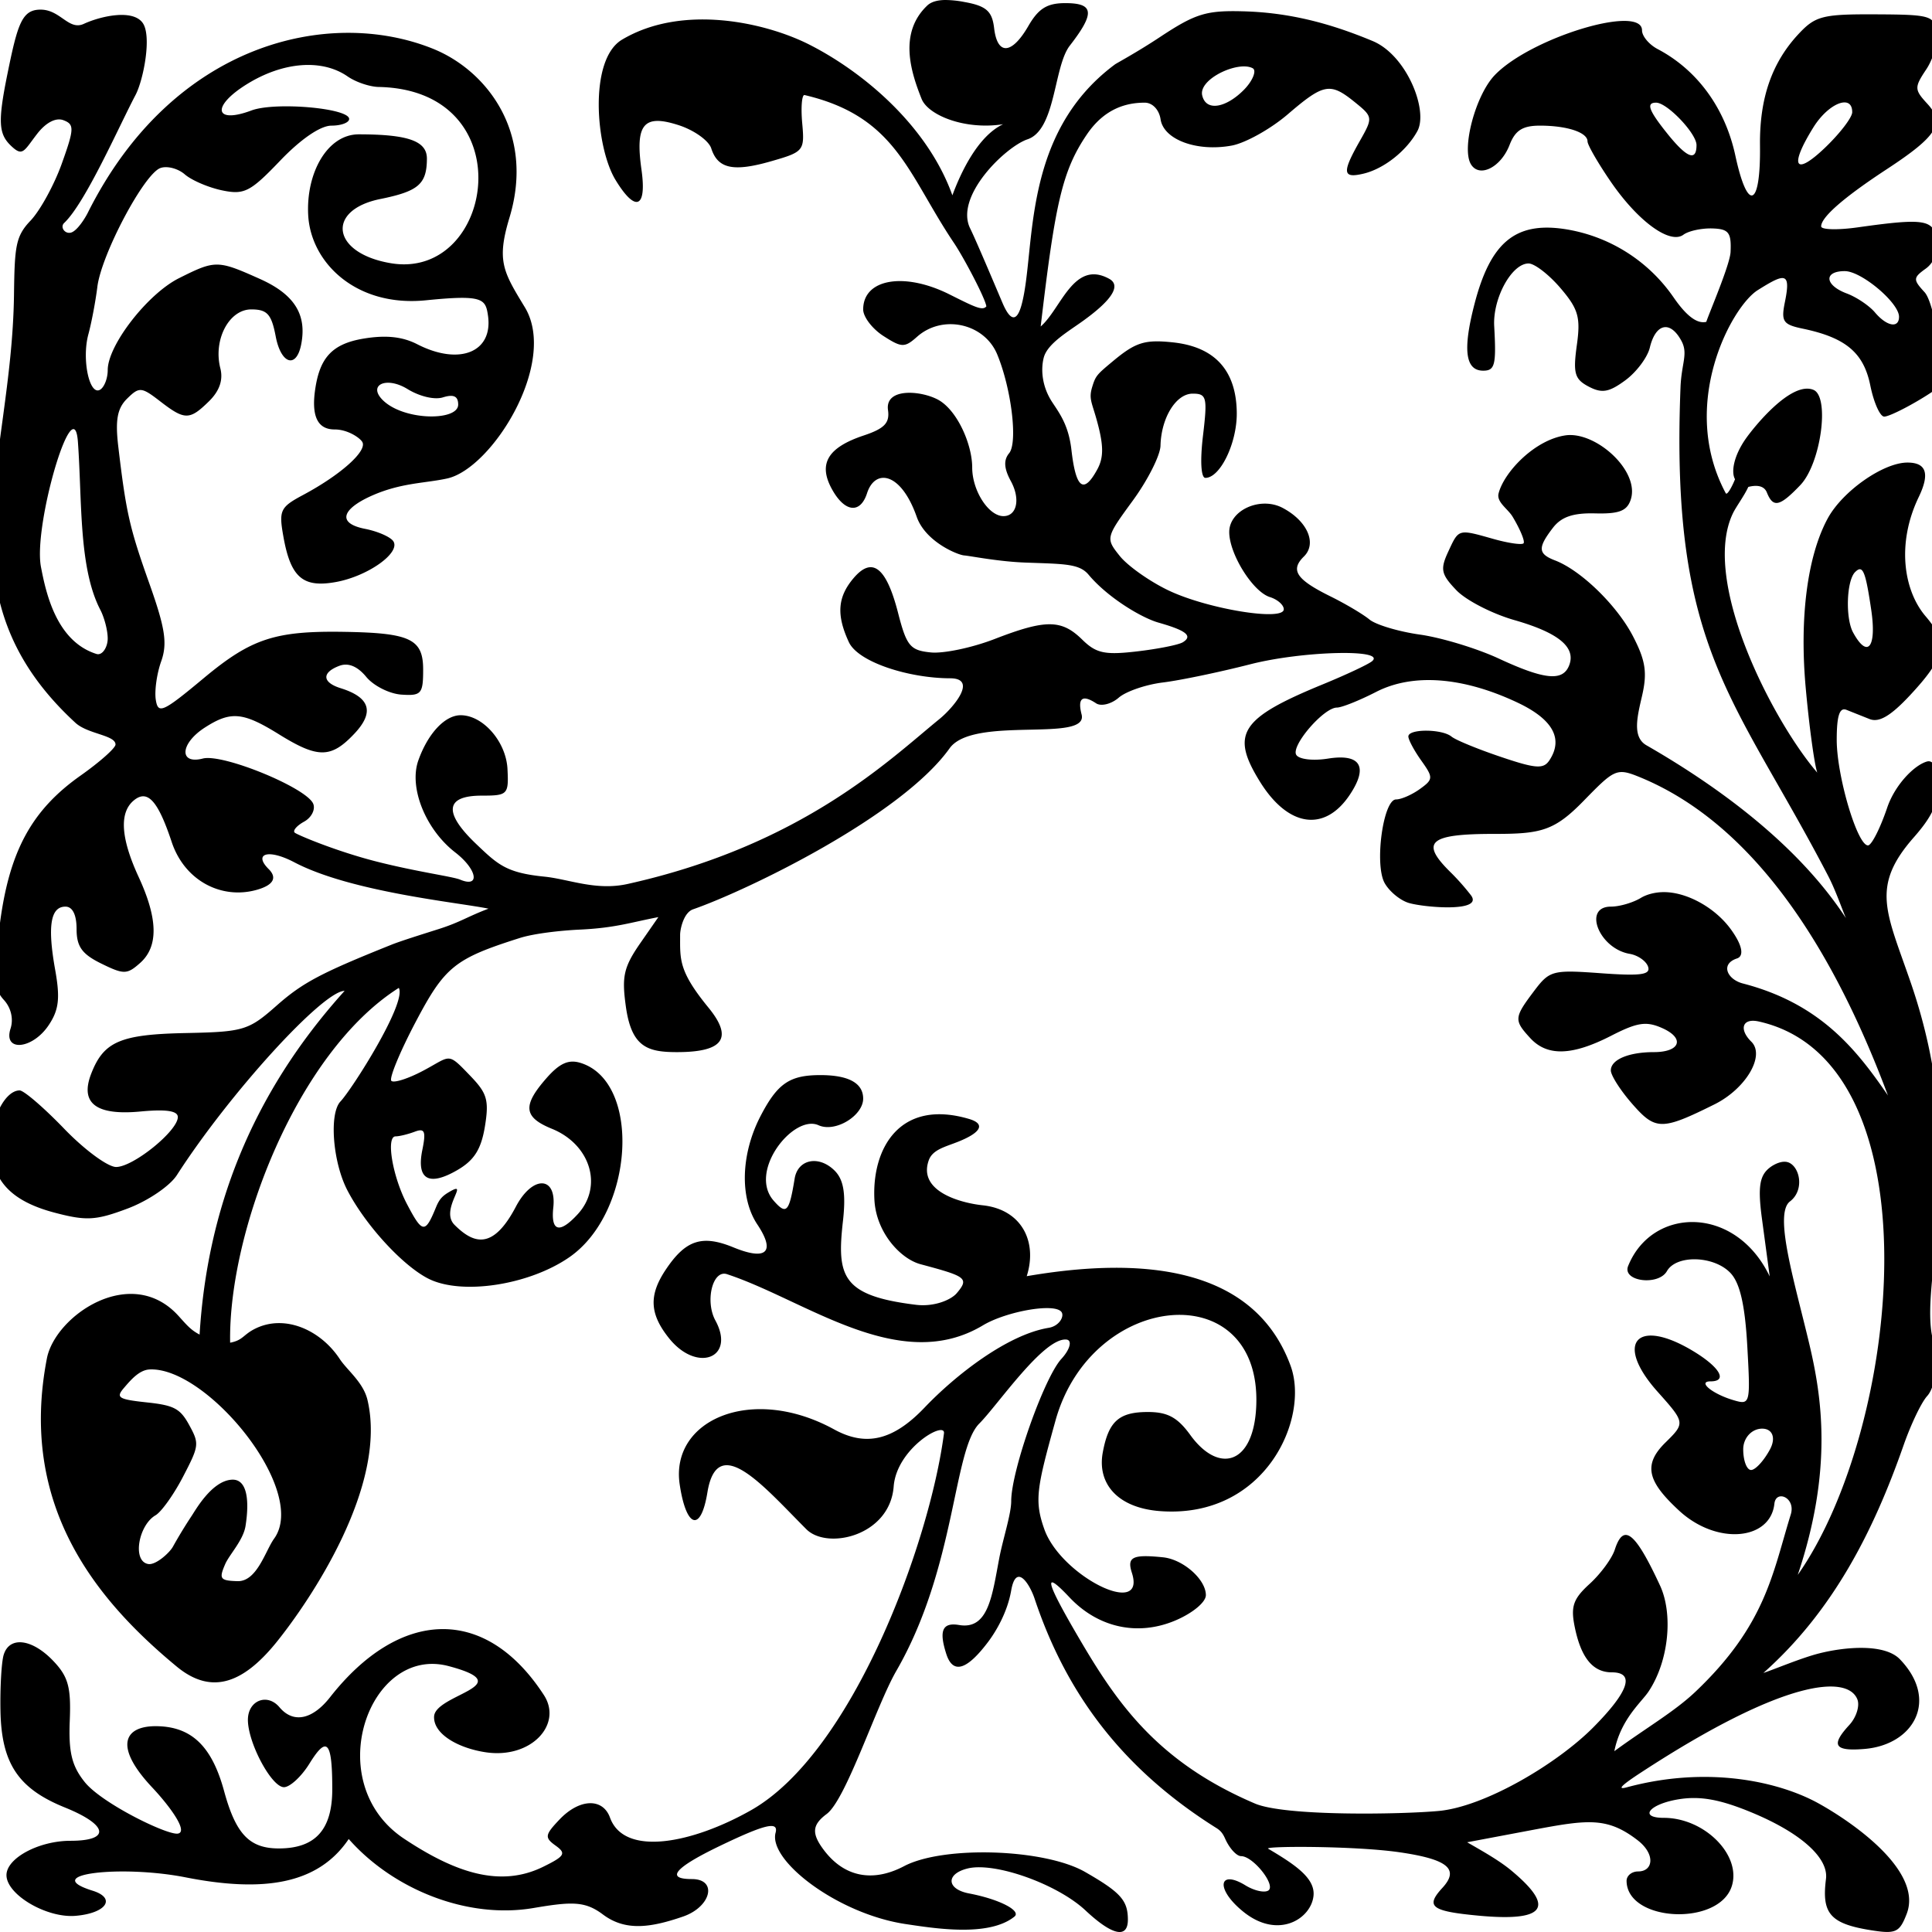 <svg viewBox="0 0 1000 1000"><path d="M489.05 0c-3.54.07-6.92.79-9.11 2.87-15.05 14.31-8.35 34.69-2.93 48.3 3.4 8.51 22.45 16.22 42.19 13.13-13.05 6.16-21.84 24.87-26.25 36.8-12.95-36.18-46.37-63.96-74-77.99-22.34-11.34-65.5-21.32-96.98-2.59-17.39 10.34-13.63 55.73-3.4 72.58 10.37 17.07 16.28 14.73 13.46-5.27-3.33-23.63 1.12-28.93 19.34-23.01 7.92 2.57 15.47 7.96 16.77 11.98 3.4 10.57 11.44 12.29 31.08 6.64 16.77-4.81 17.3-5.43 16.01-19.61-.73-8.05-.22-14.65 1.13-14.65 47.71 11.15 53.42 40.9 77.43 76.6 5.02 7.46 16.25 28.7 16.74 32.81-1.97 2.36-5.88.4-19-6.17-23.49-11.78-44.75-8.1-44.75 7.76 0 3.84 4.7 10 10.42 13.69 9.5 6.12 11.03 6.16 17.45.46 13.21-11.76 34.87-6.99 41.52 9.15 7.35 17.8 10.7 45.61 6.16 51.1-2.96 3.58-2.68 7.9.91 14.5 5.01 9.2 3.12 18.07-3.85 18.07-7.7 0-16.18-13.17-16.18-25.16 0-12.03-7.85-29.96-17.9-35.22-9.06-4.73-27.3-6.05-25.68 5.5.93 6.64-1.79 9.54-12.58 13.14-18.59 6.2-23.62 14.6-16.53 27.62 6.62 12.16 14.75 13.15 18.27 2.23 4.15-12.84 17.53-11 25.7 12.25 4.54 12.92 21.14 19.7 24.55 19.98 3.4.28 17.66 3.2 31.93 3.71 19.8.73 27.64.49 32.45 6.24 10.01 11.96 27.49 22.33 36.1 24.79 12.6 3.6 18.72 6.55 12.7 10.21-2.2 1.34-12.9 3.47-23.75 4.73-16.65 1.94-21.1.98-28.32-6.11-10.68-10.5-18.87-10.56-45.36-.3-11.54 4.47-26.38 7.6-32.98 6.94-10.7-1.06-12.56-3.3-16.97-20.46-6.1-23.75-13.4-29.4-23.1-17.92-8.22 9.73-8.89 18.98-2.38 33.03 4.85 10.45 31.2 18.69 52.4 18.73 14.75.03 1.3 15.57-5.55 21.13-25.51 20.73-70.72 65.17-161.34 85.33-16.44 3.66-30.46-2.53-43.18-3.8-19.7-1.98-24.02-6.22-35.25-16.92-17.04-16.23-16.02-25 2.9-25 13.44 0 14-.56 13.33-13.79-.72-14.13-12.65-27.83-24.24-27.83-8.13 0-16.95 9.43-21.91 23.42-4.97 14.01 3.75 35.72 19.13 47.61 11.31 8.75 13.05 18.46 2.51 14.07-3.88-1.62-22.2-4-43.26-9.36-21.06-5.36-41.28-13.93-42.37-14.98-1.09-1.05 1.1-3.6 4.88-5.68 3.77-2.07 5.9-6.2 4.74-9.18-3.22-8.25-46.81-26.15-57.17-23.48-12.47 3.2-11.77-7.78 1.02-16.02 13.46-8.67 19.74-8.1 38.44 3.51 20.15 12.5 26.91 12.45 39-.38 10.47-11.1 8.16-18.75-7.12-23.52-9.6-2.99-9.9-8.1-.68-11.58 4.61-1.74 9.4.23 13.93 5.73 3.8 4.62 11.99 8.74 18.18 9.17 10.31.7 11.27-.4 11.27-12.93 0-15.78-6.58-18.96-40.32-19.55-36.3-.63-48.54 3.37-73.3 24-21.15 17.62-23.57 18.72-24.76 11.19-.73-4.6.52-13.55 2.78-19.9 3.3-9.3 2.1-17.17-6.15-40.4-10.23-28.8-11.99-36.54-16.05-70.8-1.63-13.78-.5-19.81 4.58-24.82 6.28-6.17 7.41-6.08 17.03 1.35 12.82 9.9 15.28 9.91 25.39-.02 5.41-5.33 7.36-11 5.83-17-3.78-14.78 4.48-30.5 16-30.5 8.26 0 10.46 2.44 12.67 14.04 2.73 14.3 10.67 16.78 13.16 4.14 3.06-15.53-3.5-25.97-21.36-33.96-21.93-9.82-23.03-9.83-41.92-.36-16.27 8.17-36.84 34.7-36.84 47.52 0 4.28-1.76 8.85-3.92 10.16-5.55 3.37-9.61-15.7-6.1-28.66 1.63-6 3.72-17.04 4.65-24.55C52.47 131.72 74.46 90.2 82.96 87c3.42-1.29 9.12.17 12.68 3.25 3.56 3.08 12.24 6.8 19.3 8.28 11.5 2.4 14.57.83 30.12-15.42 10.71-11.18 20.82-18.08 26.5-18.08 5.04 0 9.16-1.56 9.16-3.45 0-5.63-38.38-8.97-50.58-4.4-19.22 7.18-20.84-2.15-2.37-13.6 18.72-11.62 38.83-13.2 52.08-4.07 4.94 3.4 12.13 5.42 16.01 5.5 75.53 1.41 60.15 100.18 6.5 91.24-30.7-5.12-33.8-27.52-5.47-33.25 19.7-4 24-7.7 24.08-20.81.06-9.17-9.58-12.64-35.25-12.66-16.22-.01-27.32 19.86-26.2 41.7 1.26 24.7 24.8 47.84 60.93 44.2 29.41-2.96 30.87-.84 32.13 7.91 2.73 18.95-14.78 26.04-36.63 14.83-7.7-3.95-16.3-4.84-27.93-2.88-16.4 2.75-22.51 10.2-24.86 26.1-2.13 14.38 1.43 20.93 10.11 20.9 6.53-.01 12.8 4.14 14.22 6.4 2.87 4.56-11 17.02-30.6 27.5-11.9 6.36-12.65 7.95-10.16 21.79 3.77 21 10.12 26.4 27.3 23.24 16.41-3.03 33.34-15.05 29.59-21.02-1.42-2.25-8.02-5.16-14.67-6.47-14.8-2.91-11.78-10.31 3.3-17.08 15.26-6.84 27.8-6.47 39.23-9 23.29-5.17 57.48-60.13 40.15-88.65-11.14-18.34-14.71-23.91-7.92-46.37 13.34-44.11-12-76.32-39.68-87.43-53.46-21.47-134.48-3.37-178.66 85.07-1.28 2.55-5.3 9.07-8.5 10.08-3.2 1.01-5.95-2.78-3.65-4.95 11.05-10.48 28.3-49.87 36.93-66.23 4.07-7.71 8.51-30.43 3.75-37.25-5.22-7.47-22.16-3.44-30.5.42-7.77 3.6-12.05-7.15-22.06-7.35-10.01-.19-12.2 7.16-17.65 34.07-4.86 24.05-4.28 30.26 1.8 36.2 6.3 6.14 6.8 3 13.67-5.9 4.58-5.94 9.73-8.63 13.68-7.14 5.7 2.15 5.62 4.4-.86 22.48-3.95 11.05-11.25 24.34-16.2 29.53-7.78 8.13-8.2 13.48-8.54 38.58-1.17 87.01-39.58 155.6 31.79 221.3 6.44 5.92 20.76 6.34 20.76 11.26 0 1.82-8.14 9.05-18.1 16.08-25.5 18-37.06 39.45-41.88 77.71-3.35 26.67-3 32.74 2.16 38.36 3.75 4.07 5.1 9.87 3.49 14.88-3.94 12.21 11.35 10.82 19.76-1.8 5.28-7.92 5.97-13.93 3.32-28.73-4.03-22.54-2.38-32.6 5.34-32.6 3.67 0 5.76 4.2 5.76 11.6 0 9.07 2.79 12.97 12.75 17.86 11.71 5.75 13.37 5.72 20.16-.32 9.5-8.46 9.25-22.74-.76-44.43-9.34-20.23-10.15-33.47-2.45-39.75 7.03-5.75 12.44.22 19.53 21.58 6.64 19.99 25.64 29.86 43.84 24.82 8.6-2.38 11.03-6.16 6.32-10.83-7.84-7.78-.56-10.75 13.34-3.46 29.5 15.48 85.5 20.83 100.48 23.99-10.78 4.04-14.57 6.99-25.76 10.54-8.82 2.8-19.75 6.23-24.19 8-36.83 14.75-46.25 19.74-59.72 31.63-14.56 12.85-17.05 13.6-47.16 14.21-33.78.69-42.38 4.4-48.83 21.08-5.9 15.26 2.53 21.7 25.55 19.52 13.26-1.25 19.3-.35 19.3 2.88 0 7.16-23.08 25.84-31.94 25.84-4.3 0-16.4-8.92-26.9-19.82S12.34 564.4 10.18 564.4c-7.33 0-14.63 13.81-14.67 27.74-.05 18.6 10.02 29.53 32.75 35.53 16.42 4.33 21.3 4.06 37.8-2.14 10.5-3.94 21.85-11.64 25.48-17.28 27.15-42.2 75.57-95.38 86.83-95.38-48.87 54.15-71.18 114.2-75.06 177.91-4.6-2.41-6.58-4.88-10.9-9.65-24.57-27.17-63.88-.06-68.14 22-14.66 75.9 25.04 124.59 67.1 159.4 17.57 14.55 33.94 9.6 51.94-12.78 16.91-21.02 57.44-80.53 46.9-125.12-2.17-9.18-10.5-15.35-14.36-21.22-9.92-15.05-28.43-23.3-43.76-15.69-6.38 3.17-6.15 5.94-12.97 7.26-1.04-57.26 34.58-150.28 87.3-183.65 4.28 7.63-24.2 52.46-30.2 58.8-5.94 6.3-3.99 31.38 3.56 45.93 9.35 18 28.5 38.92 41.88 45.74 17.14 8.73 52.1 3.43 73.04-11.07 33.5-23.2 37.42-90.7 5.83-100.56-6.24-1.95-10.92.16-17.78 8-12.4 14.17-11.74 20.13 2.94 26.1 20 8.15 26.55 29.85 13.33 44.21-9.44 10.26-13.98 9-12.63-3.5 1.77-16.44-10.82-16.7-19.38-.4-11.78 22.4-21.68 19.47-31.76 9.4-7.8-7.81 8-23.21-2.3-17.28-3.5 2.02-5.36 3.49-7.26 8.13-5.64 13.8-7.02 13.66-14.98-1.47-7.54-14.33-11.06-35.18-5.94-35.18 1.93 0 6.38-1.09 9.88-2.4 5.2-1.97 5.92-.25 3.95 9.42-3.12 15.31 3.34 19.02 18.14 10.42 8.75-5.08 12.34-10.8 14.28-22.76 2.23-13.71.9-17.16-7.64-26.05-12.02-12.49-9.74-10.34-24.39-2.59-7.77 4.12-15.16 6.47-16.42 5.23-1.26-1.24 4.37-14.9 12.5-30.35 15.15-28.77 20.2-32.86 53.93-43.58 7.54-2.4 21.5-3.91 31.01-4.35 18.66-.87 26.4-3.74 40.76-6.47l-9.3 13.4c-8.77 12.62-9.64 17.5-7.55 32.7 2.91 21.21 11.22 23.78 26.48 23.78 24.1 0 29.21-7.27 16.25-23.1-15.62-19.08-14.6-24.97-14.62-37.62 0-2.9 1.81-11.5 6.7-13.2 28.11-9.8 107.72-48.2 132.78-83.33 12.26-17.18 72.17-2.6 68.32-17.55-2.23-8.64.6-10.32 7.5-5.75 2.65 1.75 8 .33 11.73-2.92 3.74-3.25 14.06-6.79 22.93-7.87 8.87-1.09 29.17-5.32 45.11-9.4 13.55-3.47 31.21-5.47 44.54-5.81 13.33-.34 22.33.99 18.55 4.2-1.87 1.6-13.33 6.98-25.47 11.97-42.78 17.57-47.96 25.59-32.55 50.43 14.6 23.53 33.49 26.25 46.51 6.7 9.68-14.51 5.52-21.36-11.32-18.68-7.73 1.24-14.95.4-16.4-1.92-2.91-4.63 14.16-24.49 21.05-24.49 2.45 0 11.59-3.65 20.3-8.12 19.03-9.75 44.9-7.79 73.15 5.54 18.29 8.63 23.87 18.73 16.51 29.88-3.05 4.63-7.04 4.35-25.2-1.8-11.88-4-23.33-8.71-25.43-10.45-4.92-4.07-22.37-4.13-22.37-.09 0 1.7 3 7.3 6.68 12.47 6.29 8.83 6.25 9.72-.76 14.76-4.1 2.95-9.63 5.36-12.28 5.36-6.64 0-11.26 33.45-5.97 43.18 2.34 4.3 7.92 8.95 12.4 10.35 7.59 2.36 39.57 5.16 32.17-4.13-.5-.63-4.66-6.07-10.37-11.68-16-15.72-11.23-19.92 22.8-19.88 24.1.02 30.95-1.64 46.06-17.12 15.5-15.88 16.95-17.13 28.13-12.63 44.2 17.76 91.33 63.35 129.37 165.13-16.08-23.38-34.64-47.47-75.09-57.96-8.08-2.1-11.85-10.07-3.03-12.96 3.4-1.12 3.32-6.11-3.19-15.08-8.21-11.3-23.06-19.49-35.18-19.24-4.13.08-8.4 1.16-11.42 3-4.06 2.45-11 4.5-15.47 4.5-14.74 0-6.13 21.73 9.7 24.44 4.25.73 8.53 3.71 9.52 6.63 1.42 4.2-3.7 4.9-24.42 3.4-25.14-1.82-26.57-1.44-34.72 9.4-10.24 13.6-10.34 14.94-1.83 24.19 8.77 9.52 21.6 9.16 41.82-1.2 13.63-6.99 18.25-7.67 26.56-3.95 11.78 5.28 9.24 12.4-4.42 12.4-13.08 0-22.26 3.9-22.26 9.47 0 2.57 4.99 10.38 11.09 17.34 12.04 13.76 15.24 13.78 42.49.26 16.33-8.1 26.45-25.28 19.14-32.47-6.49-6.38-4.75-12.39 3.88-10.45 92.77 20.77 73.68 210.18 20.15 286.44 18.34-54.58 12.41-92.3 6.02-119.33-7.7-32.5-18.53-67.5-10.05-73.98 7.33-5.59 5.37-17-.18-19.92-3.37-1.78-8.12.66-10.52 2.6-4.95 4-6.01 9.77-3.84 25.99l4.05 30.14c-17.72-37.04-60.85-36.12-73.26-5.43-3.27 8.07 15.67 10.42 20.06 2.7 4.94-8.68 24.63-8.01 33.04 1.12 4.81 5.23 7.39 16.6 8.57 37.88 1.66 29.9 1.53 30.36-7.27 27.75-10.85-3.22-18.71-9.7-11.77-9.7 8.99 0 4.92-7.22-8.74-15.52-29.38-17.85-41.33-4.5-18.67 20.87 14.33 16.05 14.36 16.2 4.03 26.36-11.88 11.68-8.9 20.38 7.06 35.15 19.53 18.1 47.35 15.47 49.38-3.54.8-7.4 11.2-3.21 8.47 5.6-9.42 30.4-12.85 57.1-49.41 91.8-10.82 10.26-25.55 18.7-41.91 30.7 3.36-16.67 13.97-25.25 17.7-30.85 10.64-15.96 12.74-40.28 5.96-54.88-12.9-27.8-18.9-32.56-23.42-18.58-1.47 4.54-7.32 12.5-13 17.69-8.53 7.77-9.9 11.7-7.74 22.29 3.25 16 9.39 23.52 19.19 23.52 12.15 0 8.82 9.9-9.56 28.45-18.67 18.83-56.07 41.08-80.04 43.3-19.13 1.77-79.35 2.87-95.1-3.84-50.7-21.62-71.53-52.23-91.02-85.5-17.56-29.94-18.96-36.05-4.96-21.2 14.86 15.74 35.4 20.2 54.89 11.9 8.9-3.8 15.68-9.44 15.68-13.07 0-8.14-11.74-18.51-22.17-19.58-15.8-1.62-18.77-.15-16.12 8.03 7.67 23.8-36.7 1.7-45.32-22.56-5.25-14.79-3.92-21.4 5.78-56.26 18.76-67.4 106.7-75.47 103.91-7.6-1.25 30.44-19.38 35.46-34.14 15.07-6.6-9.1-11.74-11.89-21.96-11.89-15 0-20.38 4.84-23.35 21-2.94 16.06 7.67 28.7 29.82 30.31 54.17 3.95 77.47-47.92 67.38-75.31-19.38-52.68-79.42-56.12-136.55-46.3 5.71-18-2.73-34.57-22.84-36.7-11.47-1.23-33.56-7.21-27.88-23.25 1.99-5.63 8.53-6.96 15.34-9.7 11.7-4.69 14.26-9.18 5.45-11.76-35.78-10.52-50.3 15.24-48.91 41.86.87 16.92 13.48 30.58 23.89 33.36 23.41 6.28 25.35 7.15 18.75 14.96-3 3.55-11.75 7.17-21.05 6.05-38.63-4.7-41.1-14.84-37.87-43.39 1.65-14.64.18-21.64-4.41-26.16-8.15-8-18.95-5.8-20.59 4.2-2.85 17.42-4.24 19-10.87 11.45-13.4-15.22 10.32-44.87 23.2-39.06 8.78 3.96 23.13-5 23.13-13.76 0-8.04-7.53-12.18-22.17-12.18-15.9 0-22.18 4.3-30.95 21.2-10.18 19.62-10.86 42.29-1.68 56.07 9.56 14.33 4.8 18.93-12.29 11.92-16.29-6.7-24.83-3.88-35.13 11.57-8.81 13.22-8.34 22.84 1.74 35.44 14.45 18.06 34.61 10.3 23.98-9.22-5.4-9.92-1.48-26.4 6.02-23.94 40.79 13.43 89.25 52.4 132.47 26.48 12.06-7.23 37.54-11.85 40.74-6.78 1.41 2.25-1.25 7.17-6.74 8.07-21.33 3.5-48.17 24.44-64.23 41.3-16.39 17.18-30.49 20.2-46.78 11.28-42.7-23.39-84.89-4.9-79.95 28.44 3.32 22.39 10.9 25.27 14.35 4.16 5.2-31.76 29.32-2.83 51.22 19.07 10.84 10.84 43.22 3.47 45.19-22.12 1.52-19.84 26.93-34.36 26.03-27.48-7.4 56.8-47.36 165.28-99.82 195.01-30.03 17.03-65.59 24.4-73.05 3.83-3.73-10.26-15.8-9.89-26.17 1.05-7.56 7.97-7.75 9.31-1.95 13.48 5.59 4.02 4.74 5.44-6.5 10.96-22.26 10.92-45.54 3-71.96-14.55-43.53-28.93-18.32-100.31 23.06-89.34 37.75 10.01-6.94 14.54-7.52 26.07-.45 9.11 12.52 16.4 26.7 18.53 23.5 3.54 40-14.43 30.12-29.62-30.55-47-74.99-44.35-110.67 1.13-8.62 11-18.63 14.14-26.19 5.18-6.32-7.49-16.33-3.5-16.33 6.53 0 11.95 12.26 34.85 18.66 34.85 3.1 0 9.05-5.5 13.21-12.22 9.08-14.68 11.8-11.61 11.8 13.3 0 20.94-8.76 30.63-27.67 30.63-15.2 0-22.25-7.4-28.33-29.72-6.34-23.27-16.9-33.37-35.04-33.56-16.46-.16-22.48 10.12-2.12 31.76 9.01 9.59 18.84 22.95 13.22 23.84-5.51.88-39.42-15.7-48.2-26.69-6.68-8.34-8.4-15.43-7.73-31.79.71-17.34-.8-22.8-8.59-30.95-11-11.52-22.76-12.88-25.66-2.96C.76 860.5.02 873.43.24 885.41c.48 27.3 9.16 40.36 33.32 50.13 22.46 9.08 23.85 17.25 2.94 17.25-16.4 0-33.15 8.98-33.15 17.77 0 10.1 20.76 22.33 35.76 21.07 15.94-1.35 21.22-9.14 8.81-13.01C19.8 969.84 63.3 965.25 96 971.7c40.1 7.9 68.53 3.84 84.5-19.83 23.02 26.11 61.34 41.55 95.6 35.72 20.03-3.4 26.75-3.58 35.97 3.34 11.59 8.7 24.5 6.9 41.4 1.1 14.67-5.02 18.1-19.43 4.63-19.43-13.82 0-8.92-5.86 14.2-17.01 23.59-11.37 30.78-13.1 29.14-6.97-3.86 14.39 32.22 42.11 67.52 47.3 14.57 2.15 42.72 6.83 56.08-3.86 3.79-3.02-7.71-9.03-23.5-12.03-11.65-2.22-12.09-10.1-.71-12.91 14.08-3.48 46.43 8.04 61.04 21.73 13.94 13.05 22.01 14.74 21.92 4.57-.09-9.84-3.82-13.98-22.11-24.48-21.02-12.07-73.28-13.76-93.7-3.04-16 8.42-30.78 5.85-41.43-8.16-6.66-8.77-6.2-13.2 1.35-18.84 10.04-7.5 25.7-56.17 36-74 31-53.7 29.32-114.42 43-128.1 9.4-9.4 33.09-44.3 44.93-43.46 3.34.23 2.04 5.12-2.45 10-8.95 9.72-25.95 57.88-25.98 73.58 0 6.8-4.3 19.7-6.18 29.55-3.69 19.38-5.58 37.21-20.79 34.63-8.6-1.46-10.54 2.83-6.63 14.99 3.77 11.72 11.82 6.74 21.57-6.15 4.38-5.78 10.1-15.68 12.01-26.68 2.55-14.62 9.62-3.3 12.12 4.19 16.07 48.17 44.6 87.7 94.21 118.8 2.33 1.47 3.37 3.07 4.47 5.56 2.2 4.9 5.88 8.92 8.19 8.92 6.3 0 18.31 15.24 14.05 17.83-2.04 1.24-7.33.03-11.76-2.69-13.82-8.48-15.81 1.67-1.26 13.52 18.14 14.77 35.3 3.74 36.47-8.18.89-9.08-9.49-16.05-23.47-24.33-2.38-1.41 44.86-1.54 68.23 1.88 24.8 3.63 30.86 8.71 21.94 18.4-8.88 9.65-5.8 12.06 18.42 14.35 34.46 3.25 40.59-3.91 17.26-23.33-6.16-5.13-14.59-9.87-22.86-14.63l33.95-6.4c28.46-5.35 38.51-6.78 54.22 5.3 9.42 7.23 8.2 16.2.33 16.2-3.33 0-6.02 2.23-5.98 4.95.26 21.2 47.7 23.57 54.43 2.73 5.18-16.05-14.04-35.42-35.15-35.42-13.32 0-7.45-7.2 7.87-9.64 10.95-1.74 21.22.1 37.28 6.73 25.36 10.45 40.18 23.48 38.78 34.53-2.25 17.73 1.95 23.14 23.25 26.54 12.87 2.05 14.8 1.17 18.5-8.4 8.7-22.46-28.77-47.92-45.56-57.22-20.18-11.18-57.15-19.74-99.37-8.32-5.28 1.42-2.46-1.23 7.49-7.72 74.76-48.84 107.01-50.43 111.95-37.78 1.3 3.35-.57 9.28-4.16 13.18-9.53 10.35-8.14 13.8 7.94 12.43 25.3-2.16 38.64-25.16 18.25-46.38-7.95-8.28-28.4-6.45-41.7-3.1-9.39 2.37-22.7 8.06-28.99 10.16 35.77-31.78 56.84-72.82 72.6-117.96 3.67-10.47 9.05-21.9 12.14-25.34 5.7-6.34 4.81-22.43 3.17-28.52-8.19-30.57 19.92-93.57-11.53-185.18-12.63-36.8-21.13-49.8 1.43-75.45 8.48-9.64 12.56-16.74 12.56-26.2 0-7.31-1.45-14.37-5.81-13.08-6.66 1.98-16.54 12.18-20.5 23.92-3.63 10.71-8.09 19.47-9.92 19.47-5.54 0-16.18-35.92-16.18-54.63 0-12.48 1.46-16.97 5.05-15.53l11.95 4.76c4.92 1.94 10.93-1.6 20.9-12.28 18.42-19.77 19.89-27.15 8.12-40.9-11.4-13.32-15.14-37.7-3.57-61.75 5.85-12.16 3.92-17.83-5.86-17.83-12.47 0-33.55 14.77-41.24 28.89-10.5 19.3-14.68 51.24-11.42 87.51 1.78 19.9 4.49 39.75 6 44.1-23.1-26.9-60.38-99.18-43.7-134.15 1.6-3.38 5.91-9.14 8-13.74 4.12-1.05 8.12-.81 9.6 2.85 3.25 8.12 6.63 7.4 17.31-3.78 10.7-11.19 15.36-45.74 6.84-49.3-11.54-4.82-30.85 19.25-35.12 25.35-6 8.6-7.69 17.04-5.5 20.9-1.5 3.76-4.1 8.56-4.81 7.22-24.54-45.8 3.04-96.59 16.54-105.08 14.07-8.86 17.27-9.55 14.12 5.96-2.09 10.25-1.07 11.81 9.2 13.96 22.27 4.65 31.53 12.44 34.97 29.41 1.8 8.86 5.03 16.11 7.2 16.11 3.16 0 18.57-8.22 27.54-14.7 4.55-3.28-.84-43.37-6.68-49.72-5.98-6.49-5.93-7.45.62-12.16 4.35-3.12 6.57-8.88 5.72-14.8-1.53-10.66-6.32-11.44-40.7-6.6-10.52 1.5-19.14 1.28-19.14-.48 0-4.78 11.77-15.04 33.93-29.57 26.17-17.16 30.3-23.81 21.02-33.9-6.74-7.32-6.78-8.45-.53-17.83 3.67-5.5 6.08-14.14 5.35-19.17-1.24-8.6-3.09-9.15-31.53-9.28-27.23-.13-31.14.83-39.65 9.86-14.09 14.94-20.55 33.53-20.25 58.16.38 31.98-6.36 34.69-12.75 5.12-5.3-24.62-19.7-44.36-40.22-55.16-4.44-2.33-8.09-6.69-8.09-9.67 0-13.75-57.74 3.8-76.27 23.2-9.96 10.42-17.3 38.14-12.22 46.2 4.42 7.05 15.46 1.46 19.93-10.1 2.93-7.57 6.75-10 15.73-10 14.06 0 24.62 3.5 24.62 8.15 0 1.84 5.42 11.23 12.04 20.88 14.09 20.52 30.63 32.58 37.61 27.42 2.63-1.94 9.3-3.4 14.85-3.24 8.57.25 10 2.07 9.54 12.18-.29 6.54-10.94 31.27-12.57 36.17-4.73 1.16-10.33-3.05-17-12.78a83.87 83.87 0 0 0-56.93-35.34c-25-3.54-37.76 7.17-45.96 38.6-6.25 23.92-4.86 34.79 4.43 34.79 6.08 0 6.81-3 5.7-23-.82-14.44 9.06-32.49 17.79-32.49 3.07 0 10.5 5.72 16.47 12.7 9.3 10.88 10.53 15.14 8.5 29.64-2.01 14.48-1.13 17.57 6.12 21.38 6.85 3.6 10.49 2.99 18.96-3.23 5.77-4.24 11.49-11.86 12.71-16.95 3.01-12.55 10.51-14.2 16.3-3.57 3.69 6.78.08 11.53-.42 24.12-5.4 136.1 28.02 159.85 76.48 253.02 3.79 7.3 7.25 17.39 9.14 21.75-23.9-36.6-63.5-66.63-103.27-89.48-7.53-4.32-4.65-15.13-2.24-25.64 2.75-11.97 1.8-18.26-4.71-30.79-8.3-16-26.89-34.08-40.32-39.24-8.88-3.41-9.09-6.53-1.11-16.9 4.36-5.67 10.47-7.75 21.94-7.45 12.35.31 16.44-1.29 18.35-7.2 4.78-14.83-18.22-35.5-33.89-33.17-15.96 2.38-31.73 19.06-34.53 30.01-1.17 4.56 4.72 7.87 7.27 12.11 4 6.67 6.53 12.86 5.62 13.76-.92.9-7.9-.12-15.5-2.26-18.47-5.21-17.93-5.36-23.46 6.57-4.24 9.14-3.7 11.66 4.21 19.94 4.98 5.21 18.5 12.18 30.06 15.48 22.86 6.54 31.97 14.07 28.32 23.43-3.28 8.4-12.7 7.48-36.47-3.55-11.3-5.24-29.62-10.8-40.7-12.37-11.09-1.56-22.88-5.09-26.2-7.83-3.33-2.74-12.4-8.12-20.16-11.95-17.72-8.76-20.94-13.6-13.76-20.66 6.89-6.77 1.78-18.42-11.03-25.16-11.55-6.08-27.62 1.2-27.62 12.5 0 11.38 12.2 30.9 21.03 33.66 3.96 1.24 7.2 4.08 7.2 6.32 0 6.37-39.84-.2-59.9-9.87-9.68-4.66-20.93-12.63-25-17.72-7.33-9.16-7.25-9.5 6.72-28.61 7.78-10.64 14.25-23.46 14.37-28.47.36-14.5 8.05-26.94 16.66-26.94 7.25 0 7.71 1.89 5.33 21.8-1.54 12.94-1.04 21.8 1.24 21.8 7.67 0 16.38-18 16.25-33.59-.19-21.99-11.33-34.28-33.16-36.56-14.47-1.52-19.21-.03-30.91 9.72-8.3 6.91-8.97 7.53-10.73 13.26-1.85 5.97-.36 7.82 2.05 16.3 3.88 13.63 4.02 20.1.58 26.44-7.1 13.04-11.11 10.02-13.42-10.11-1.45-12.61-6.03-18.72-9.91-24.6-5.47-8.31-5.92-17.06-4.45-22.96 1.86-7.49 12.86-13.69 20.77-19.45 6.61-4.81 22.04-16.62 13.13-21.5-18.37-10.07-24.85 15.52-35.45 24.69 7.5-63.83 11.15-80.56 23.9-99.38 9.35-13.81 20.94-16.47 29.97-16.47 3.98 0 7.44 3.63 8.19 8.61 1.57 10.55 18.8 16.92 36.82 13.6 7.11-1.32 20.16-8.6 29-16.18 18.7-16.04 21.97-16.62 34.78-6.24 9.35 7.58 9.4 7.94 2.47 20.14-9.27 16.33-8.9 19.4 2.01 16.8 10.56-2.53 22.27-11.8 27.84-22.03 5.77-10.6-5.47-39.2-23.1-46.58C688.2 11.93 667.31 6.56 644 5.87c-19.66-.57-25.16 1.1-43.74 13.4-11.69 7.74-22.31 13.44-23.15 14.06-49.02 36.4-40.83 96.14-48.27 124.17-3.23 12.16-7.38 5.27-9.9-.59-2.5-5.86-13.58-32.2-16.78-38.67-8.16-16.52 17.87-41.85 29.38-46.03 15.06-4.66 13.69-37.63 22.2-48.6 13.1-16.88 12.54-21.99-2.34-21.99-9.42 0-13.88 2.77-19.14 11.87-8.56 14.78-16.01 15.27-17.69 1.15-1.03-8.73-3.88-11.54-15.38-13.6A53.43 53.43 0 0 0 489.05 0Zm155.99 34.42c1.27.1 2.42.4 3.35.9 2.2 1.18-.07 6.58-4.4 11.02-9.02 9.24-19.69 11.76-21.73 3.04-1.74-7.44 13.85-15.7 22.78-14.96Zm309.39 18.6c2.58-.12 4.3 1.46 4.27 5.07-.03 2.73-6.38 11-14.11 18.4-15.62 14.92-18.6 9.76-6.05-10.47 4.92-7.94 11.6-12.82 15.89-13Zm-97.23.12c5.73 0 20.91 15.94 20.91 21.95 0 8.65-4.98 6.69-15.12-5.95-9.64-12.02-11.08-16-5.8-16Zm97.7 87.2c8.57 0 28.03 16.37 28.03 23.6 0 6.14-6.34 5.02-12.45-2.22-2.95-3.5-9.52-7.92-14.6-9.82-11.46-4.28-12.09-11.57-.99-11.57Zm-754.8 57.79c2.89-.2 6.77.75 10.84 3.25 6.08 3.73 13.83 5.7 18.34 4.29 5.53-1.72 7.87-.61 7.87 3.75 0 8.73-28.97 8.41-39.46-2.77-4.44-4.72-2.4-8.2 2.41-8.52ZM38.13 222.12c1.09.14 1.88 2.16 2.2 6.63 2.21 30.64.33 65.15 11.6 86.9 2 3.84 3.82 10.47 3.82 14.86 0 4.39-2.76 8.94-5.81 7.98-20.93-6.58-26.23-32-28.74-45.06-3.47-18.06 11.06-72.08 16.93-71.31Zm924.64 72.53c2.2.22 3.53 5.84 5.78 21.05 2.87 19.49-1.9 25.42-9.4 11.66-4.05-7.45-3.39-26.9 1.07-31.27.99-.98 1.81-1.5 2.55-1.44ZM77.4 708.83c29.66-1.5 82.45 62.75 64.46 87.6-4.46 6.16-8.85 22.3-18.97 21.98-9.03-.28-9.61-1.23-6.34-8.8 2.16-4.97 9.36-12.34 10.53-19.73 2.05-12.9 1-24.37-7-24-10.58.5-19.25 16.43-20.93 18.81a244.01 244.01 0 0 0-9.6 15.78c-1.64 3.13-8.87 9.7-12.78 9.07-8.48-1.36-5.07-20.13 3.73-25.23 3.04-1.77 9.44-10.73 14.22-19.93 8.38-16.1 8.5-17.09 3.24-26.73-4.67-8.57-7.82-10.26-21.85-11.76-14.9-1.6-16.25-2.48-11.96-7.5 3.5-4.1 7.92-9.3 13.25-9.56Zm834.68 30.64c5.38 0 7.22 4.8 4.08 10.69-3.14 5.88-7.56 10.7-9.8 10.7-2.24 0-4.07-4.82-4.07-10.7 0-5.88 4.41-10.69 9.8-10.69Z"/></svg>
